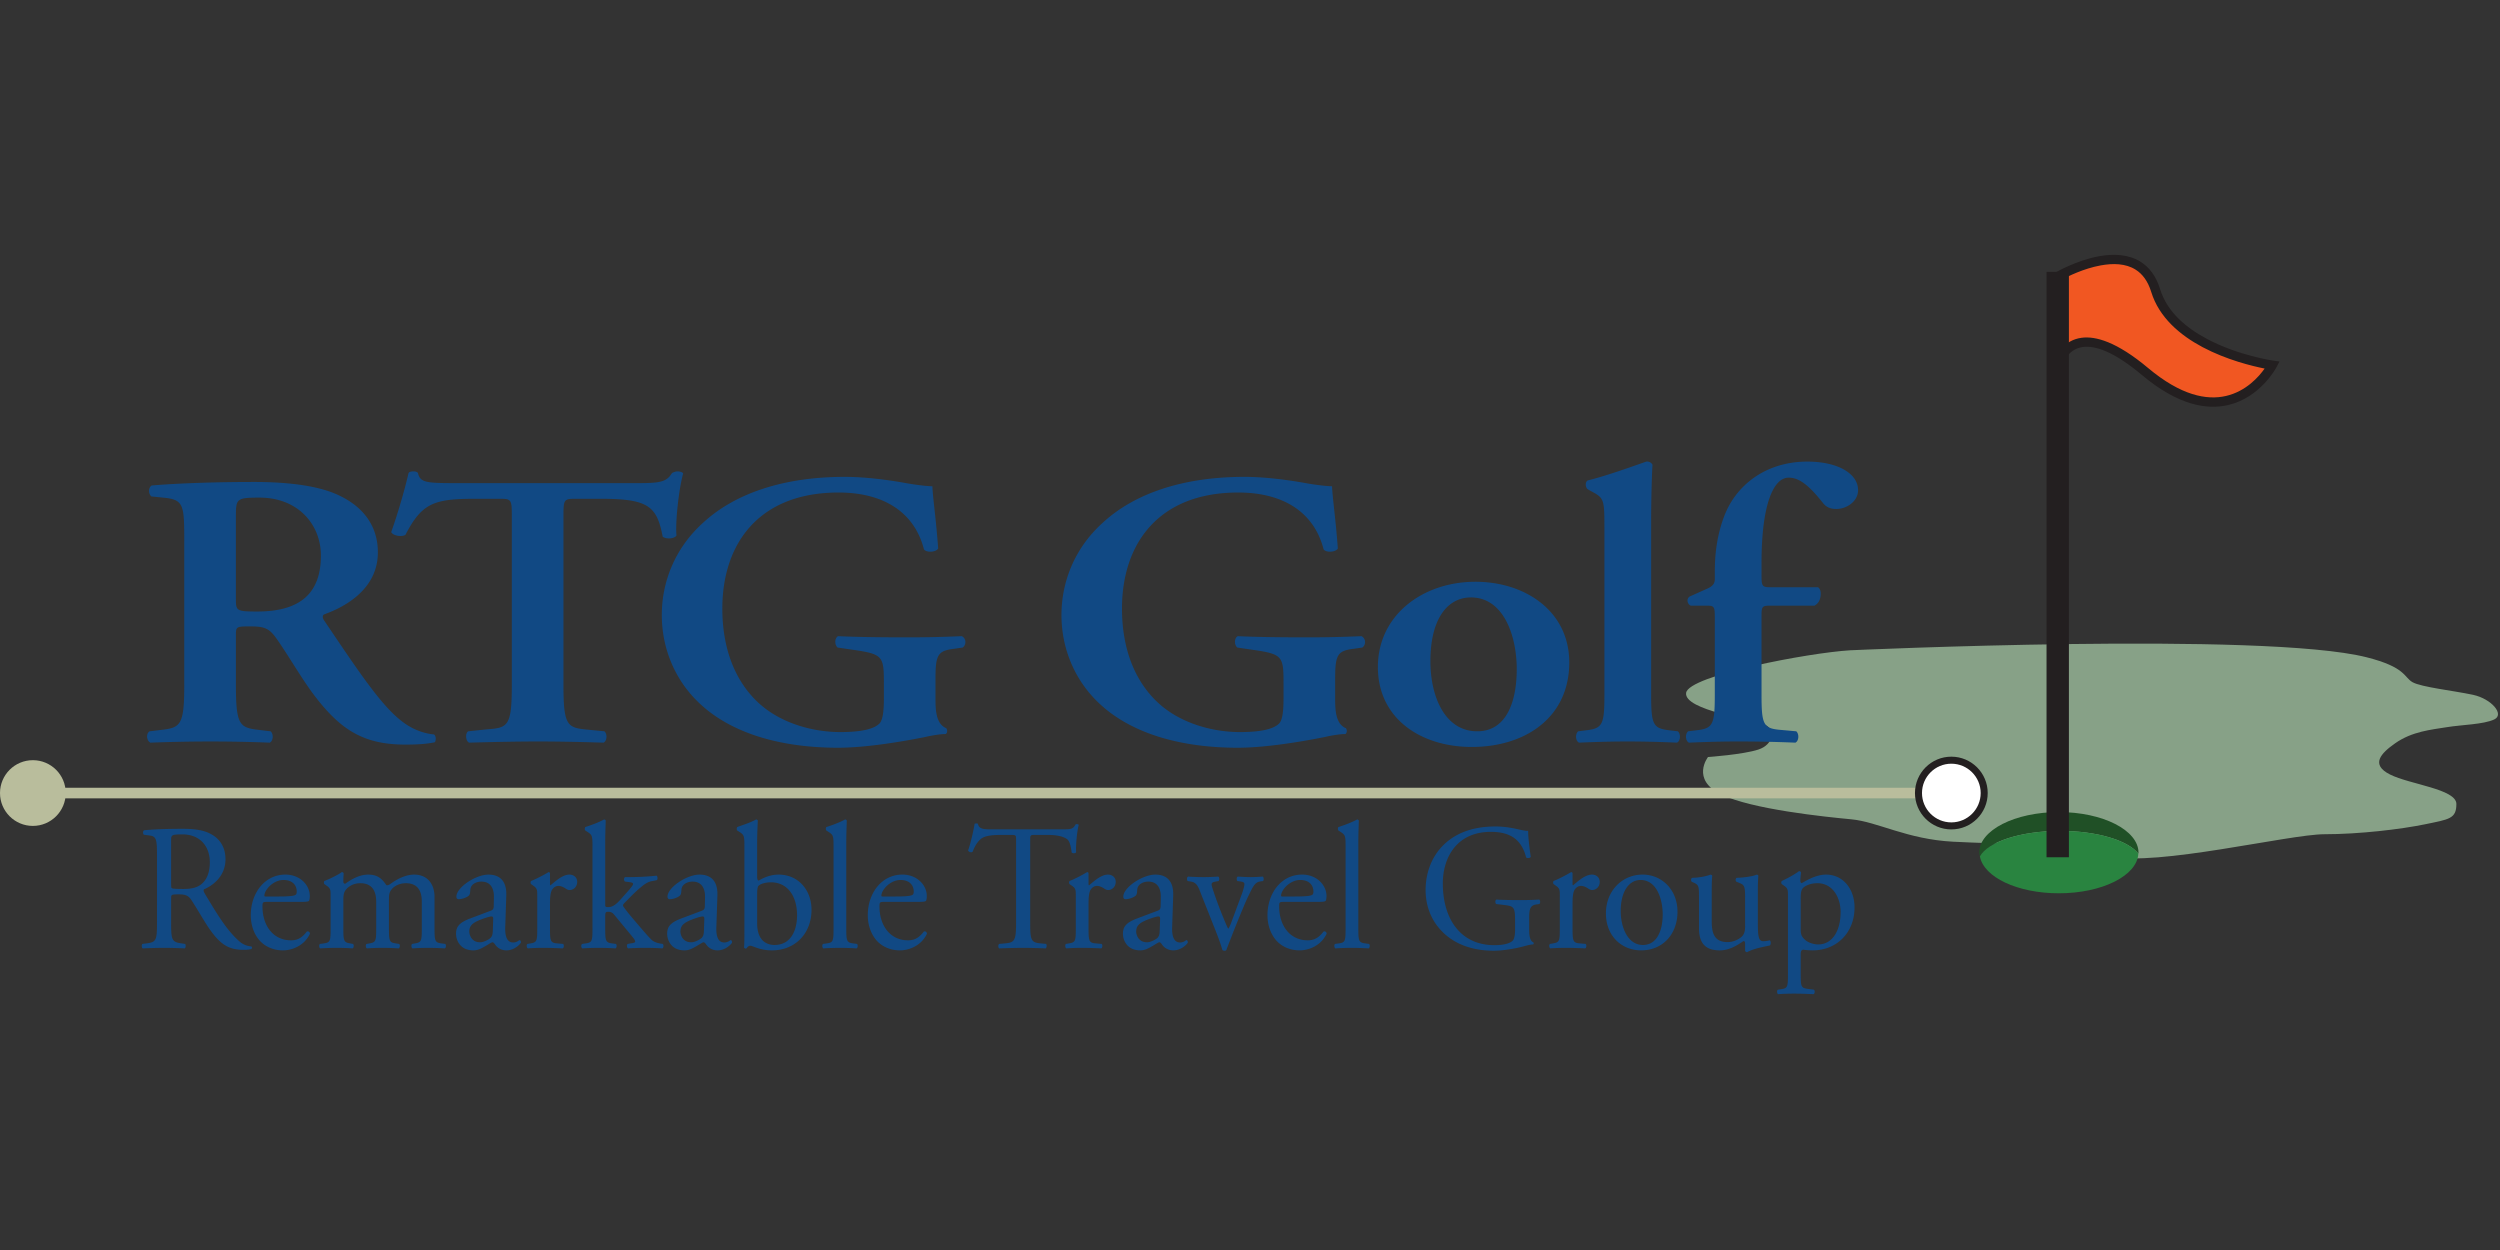 <svg viewBox="0 0 834 417" xmlns="http://www.w3.org/2000/svg" fill-rule="evenodd" clip-rule="evenodd" stroke-linejoin="round" stroke-miterlimit="2"><rect x="0" y="0" width="834" height="417" fill="#333333" stroke="none"/><path fill="none" d="M0 0h833.333v416.667H0z"/><clipPath id="a"><path d="M0 0h833.333v416.667H0z"/></clipPath><g clip-path="url(#a)"><path d="M57.083 294.284c0 1.079 0 1.739.171 1.976.174.185 1.035.302 3.959.302 2.07 0 4.247-.241 5.915-1.558 1.547-1.256 2.867-3.356 2.867-7.429 0-4.732-2.81-9.224-9.181-9.224-3.56 0-3.731.238-3.731 1.916v14.017zm-4.706-8.564c0-5.691-.174-6.712-2.526-7.007l-1.838-.241c-.402-.302-.402-1.26.06-1.498 3.212-.301 7.174-.479 12.798-.479 3.557 0 6.943.299 9.586 1.796 2.753 1.497 4.763 4.193 4.763 8.387 0 5.69-4.307 8.802-7.174 10.001-.289.358 0 .961.284 1.44 4.592 7.724 7.637 12.52 11.539 15.93.975.901 2.408 1.561 3.959 1.678.288.117.345.6.057.838-.516.184-1.434.301-2.526.301-4.876 0-7.804-1.497-11.88-7.55-1.494-2.214-3.845-6.343-5.624-9.04-.86-1.319-1.778-1.916-4.076-1.916-2.582 0-2.696.057-2.696 1.313v7.55c0 6.287.114 7.007 3.443 7.486l1.206.181c.345.298.231 1.316-.114 1.5-2.582-.123-4.535-.184-6.833-.184-2.408 0-4.475.061-7.174.184-.342-.184-.459-1.081-.114-1.5l1.433-.181c3.333-.419 3.447-1.199 3.447-7.486V285.72zm40.293 13.356c4.248 0 5.51-.238 5.969-.6.171-.117.345-.358.345-1.138 0-1.675-1.088-3.775-4.421-3.775-3.383 0-6.31 3.235-6.367 5.215 0 .117 0 .298.398.298h4.076zm-3.557 1.795c-1.493 0-1.55.121-1.55 1.621 0 6.046 3.386 11.201 9.525 11.201 1.896 0 3.504-.6 5.282-2.938.573-.177.975.181 1.035.72-1.895 4.073-6.029 5.571-9.013 5.571-3.731 0-6.659-1.678-8.323-3.953-1.722-2.338-2.408-5.151-2.408-7.787 0-7.369 4.649-13.539 11.535-13.539 4.937 0 8.149 3.537 8.149 7.128 0 .837-.114 1.32-.228 1.558-.174.361-.978.418-3.386.418H89.113zm51.598-.058c0-4.073-1.722-6.17-5.339-6.17-2.181 0-3.959 1.022-4.763 2.097-.69.901-.861 1.497-.861 3.594v9.167c0 4.311.114 4.911 2.18 5.205l1.206.185c.402.298.288 1.316-.114 1.497a74.296 74.296 0 00-5.396-.181c-2.066 0-3.614.06-5.221.181-.402-.181-.52-1.199-.114-1.497l1.031-.185c2.124-.355 2.181-.894 2.181-5.205v-8.688c0-4.013-1.722-6.17-5.282-6.17-2.352 0-3.959 1.079-4.82 2.157-.573.72-.861 1.498-.861 3.413v9.288c0 4.311.114 4.85 2.181 5.205l1.035.185c.402.298.284 1.316-.118 1.497a66.174 66.174 0 00-5.221-.181c-2.067 0-3.789.06-5.567.181-.402-.181-.516-1.199-.117-1.497l1.38-.185c2.123-.294 2.18-.894 2.18-5.205v-10.483c0-2.338 0-2.636-1.547-3.715l-.519-.358c-.232-.241-.232-.901.056-1.079 1.32-.479 4.592-2.036 5.741-2.937.231 0 .516.12.63.422-.114 1.376-.114 2.274-.114 2.817 0 .358.228.656.633.656 2.181-1.618 4.877-3.054 7.634-3.054 2.867 0 4.474 1.075 6.082 3.533.516.121.918-.12 1.434-.479 2.297-1.678 5.108-3.054 7.807-3.054 4.592 0 6.83 3.292 6.83 7.429v10.302c0 4.311.113 4.911 2.18 5.205l1.38.185c.399.298.285 1.316-.117 1.497a82.975 82.975 0 00-5.567-.181c-2.067 0-3.617.06-5.222.181-.402-.181-.519-1.199-.114-1.497l1.032-.185c2.124-.355 2.181-.894 2.181-5.205v-8.688zm19.46 13.538c1.149 0 2.927-.901 3.5-1.497.69-.72.69-1.557.747-2.817l.117-3.533c0-.66-.231-.777-.576-.777s-1.319.237-2.351.599c-3.39 1.196-5.051 2.093-5.051 4.431 0 1.019.687 3.594 3.614 3.594m3.557-10.54c.864-.302.978-.838.978-1.739l.057-2.756c.057-2.214-.63-5.212-4.19-5.212-1.608 0-3.557.841-3.674 2.696-.057.958-.114 1.678-.573 2.037-.861.72-2.412 1.139-3.273 1.139-.515 0-.803-.302-.803-.838 0-3.118 6.487-7.368 10.678-7.368 4.133 0 6.139 2.515 5.968 7.01l-.345 10.42c-.114 2.753.402 5.212 2.64 5.212.572 0 1.092-.181 1.437-.362.284-.181.572-.419.743-.419.231 0 .405.362.405.781 0 .294-2.013 2.636-4.823 2.636-1.376 0-2.756-.54-3.731-1.859-.231-.355-.573-.838-.918-.838-.402 0-1.092.54-2.241 1.196-1.262.72-2.522 1.501-4.129 1.501-1.665 0-3.042-.483-4.02-1.377-1.088-1.022-1.778-2.519-1.778-4.194 0-2.337 1.092-3.717 4.763-5.094l6.829-2.572zm15.499-4.794c0-2.338 0-2.636-1.547-3.711l-.519-.362c-.231-.241-.231-.897.057-1.078 1.319-.479 4.364-2.037 5.797-2.938.288.064.459.185.459.422v3.474c0 .298.057.482.171.539 2.01-1.738 4.19-3.594 6.317-3.594 1.434 0 2.583.958 2.583 2.398 0 1.977-1.551 2.754-2.469 2.754-.576 0-.864-.181-1.263-.419-.864-.603-1.721-.961-2.525-.961-.921 0-1.608.542-2.067 1.199-.576.84-.747 2.575-.747 4.612v8.149c0 4.311.114 5.031 2.298 5.208l2.063.181c.402.298.288 1.317-.114 1.501-2.696-.124-4.361-.184-6.37-.184-2.067 0-3.788.06-5.279.184-.402-.184-.519-1.203-.117-1.501l1.092-.181c2.123-.358 2.18-.897 2.18-5.208v-10.484zm18.425-16.593c0-3.534-.057-3.892-1.778-4.971l-.576-.362c-.285-.177-.285-1.018 0-1.195 1.437-.479 4.133-1.377 6.2-2.516.231 0 .458.121.572.359-.057 1.795-.171 4.793-.171 7.429v20.545c0 .777.057.898 1.035.898 1.263 0 2.352-.66 3.902-2.335l2.352-2.636c1.608-1.799 2.009-2.455 2.009-2.757 0-.298-.288-.479-1.262-.599l-1.377-.181c-.516-.177-.516-1.316 0-1.494h1.32c2.525 0 5.912-.12 9.127-.482.402.181.459 1.199.114 1.497l-1.839.358c-1.146.242-2.12.841-3.614 2.101-2.237 1.855-4.19 4.009-5.222 5.03-.69.657-.747.958-.402 1.437.975 1.377 1.893 2.516 3.845 4.79 2.238 2.639 4.247 4.974 5.393 6.113.807.777 1.953 1.138 2.984 1.316l.804.121c.402.298.345 1.316-.114 1.5a76.474 76.474 0 00-5.453-.184c-2.294 0-4.304.06-5.968.184-.459-.244-.516-1.259-.114-1.5l1.032-.181c.864-.118 1.436-.238 1.436-.597 0-.358-.231-.777-.978-1.678l-6.139-7.429c-.516-.599-1.149-.837-1.779-.837-1.035 0-1.092.178-1.092 2.037v3.295c0 4.311.114 4.911 2.181 5.209l1.38.181c.402.298.285 1.316-.117 1.5a80.929 80.929 0 00-5.567-.184c-2.067 0-3.788.06-5.51.184-.402-.184-.516-1.202-.057-1.5l1.263-.181c2.123-.298 2.18-.898 2.18-5.209v-27.076zm32.947 31.927c1.148 0 2.927-.901 3.5-1.497.69-.72.69-1.557.747-2.817l.117-3.533c0-.66-.231-.777-.576-.777s-1.32.237-2.351.599c-3.39 1.196-5.055 2.093-5.055 4.431 0 1.019.69 3.594 3.618 3.594m3.557-10.54c.864-.302.978-.838.978-1.739l.057-2.756c.057-2.214-.63-5.212-4.19-5.212-1.608 0-3.558.841-3.675 2.696-.057.958-.114 1.678-.573 2.037-.86.72-2.411 1.139-3.272 1.139-.516 0-.804-.302-.804-.838 0-3.118 6.488-7.368 10.678-7.368 4.133 0 6.14 2.515 5.969 7.01l-.345 10.42c-.114 2.753.402 5.212 2.639 5.212.573 0 1.092-.181 1.437-.362.285-.181.573-.419.744-.419.231 0 .405.362.405.781 0 .294-2.013 2.636-4.823 2.636-1.38 0-2.757-.54-3.731-1.859-.232-.355-.573-.838-.918-.838-.402 0-1.092.54-2.238 1.196-1.266.72-2.525 1.501-4.133 1.501-1.664 0-3.041-.483-4.019-1.377-1.089-1.022-1.779-2.519-1.779-4.194 0-2.337 1.092-3.717 4.763-5.094l6.83-2.572zm18.427 4.25c0 2.097.458 3.952 1.433 5.212.978 1.259 2.526 1.976 4.361 1.976 5.396 0 7.523-4.793 7.523-9.941 0-6.17-3.045-10.966-8.725-10.966-1.722 0-3.102.419-3.902.961-.577.419-.69 1.079-.69 3.413v9.345zm-4.248-25.636c0-3.534-.056-3.892-1.778-4.974l-.576-.359c-.285-.177-.285-1.018 0-1.199 1.32-.536 4.076-1.313 6.257-2.512.231 0 .458.121.572.359-.114 2.096-.227 4.793-.227 7.429v11.321c0 1.015.227 1.259.572 1.259 1.494-.904 3.789-1.979 6.602-1.979 6.541 0 10.963 5.151 10.963 11.739 0 7.968-5.51 13.539-13.2 13.539-2.124 0-3.732-.422-4.88-.781-1.206-.422-1.95-.777-2.412-.777-.459 0-.918.476-1.203.898-.06.06-.117.06-.231.06a.622.622 0 01-.572-.362c.057-.837.113-1.973.113-5.087v-28.574zm33.98 27.075c0 4.311.114 4.911 2.181 5.209l1.376.181c.406.298.289 1.316-.113 1.5a83.563 83.563 0 00-5.567-.184c-2.067 0-3.788.064-5.51.184-.402-.184-.516-1.202-.114-1.5l1.32-.181c2.123-.298 2.18-.898 2.18-5.209v-27.076c0-3.534-.057-3.892-1.778-4.971l-.576-.362c-.285-.177-.285-1.015 0-1.195 1.437-.479 4.133-1.377 6.199-2.516.232 0 .459.121.573.359-.057 1.795-.171 4.793-.171 7.429V309.5zm16.186-10.424c4.248 0 5.51-.238 5.969-.6.171-.117.345-.358.345-1.138 0-1.675-1.088-3.775-4.421-3.775-3.383 0-6.31 3.235-6.367 5.215 0 .117 0 .298.398.298h4.076zm-3.557 1.795c-1.493 0-1.55.121-1.55 1.621 0 6.046 3.386 11.201 9.525 11.201 1.896 0 3.504-.6 5.282-2.938.573-.177.975.181 1.035.72-1.895 4.073-6.029 5.571-9.013 5.571-3.731 0-6.659-1.678-8.323-3.953-1.722-2.338-2.408-5.151-2.408-7.787 0-7.369 4.649-13.539 11.535-13.539 4.937 0 8.149 3.537 8.149 7.128 0 .837-.114 1.32-.228 1.558-.174.361-.978.418-3.386.418h-10.618zm48.729 6.353c0 6.287.117 7.188 3.443 7.482l1.839.185c.345.237.231 1.316-.117 1.497-3.269-.121-5.222-.181-7.517-.181-2.297 0-4.304.06-7.978.181-.345-.181-.459-1.199 0-1.497l2.067-.185c3.269-.294 3.557-1.195 3.557-7.482v-26.776c0-1.858 0-1.915-1.722-1.915h-3.155c-2.468 0-5.627.117-7.061 1.497-1.376 1.313-1.952 2.636-2.582 4.133-.459.358-1.263.06-1.494-.422.918-2.693 1.782-6.528 2.181-8.926.174-.118.921-.178 1.092 0 .345 1.916 2.237 1.859 4.88 1.859h23.245c3.098 0 3.614-.118 4.475-1.675.288-.121.917-.064 1.035.177-.634 2.456-1.035 7.306-.861 9.104-.231.479-1.206.479-1.494.121-.171-1.497-.576-3.715-1.434-4.371-1.319-1.022-3.503-1.497-6.658-1.497h-4.077c-1.721 0-1.664.057-1.664 2.033v26.658zm15.213-8.207c0-2.338 0-2.636-1.548-3.711l-.519-.362c-.231-.241-.231-.897.057-1.078 1.32-.479 4.364-2.037 5.798-2.938.288.064.459.185.459.422v3.474c0 .298.057.482.171.539 2.009-1.738 4.19-3.594 6.317-3.594 1.433 0 2.582.958 2.582 2.398 0 1.977-1.551 2.754-2.468 2.754-.576 0-.865-.181-1.263-.419-.864-.603-1.722-.961-2.526-.961-.921 0-1.607.542-2.066 1.199-.576.84-.747 2.575-.747 4.612v8.149c0 4.311.114 5.031 2.298 5.208l2.063.181c.402.298.288 1.317-.114 1.501-2.696-.124-4.361-.184-6.371-.184-2.066 0-3.788.06-5.278.184-.402-.184-.519-1.203-.118-1.501l1.092-.181c2.124-.358 2.181-.897 2.181-5.208v-10.484zm23.761 15.334c1.149 0 2.928-.901 3.5-1.497.69-.72.69-1.557.747-2.817l.118-3.533c0-.66-.232-.777-.577-.777-.344 0-1.319.237-2.351.599-3.389 1.196-5.054 2.093-5.054 4.431 0 1.019.69 3.594 3.617 3.594m3.557-10.54c.865-.302.978-.838.978-1.739l.057-2.756c.057-2.214-.629-5.212-4.19-5.212-1.607 0-3.557.841-3.674 2.696-.057.958-.114 1.678-.573 2.037-.861.72-2.411 1.139-3.272 1.139-.516 0-.804-.302-.804-.838 0-3.118 6.488-7.368 10.678-7.368 4.133 0 6.139 2.515 5.969 7.01l-.345 10.42c-.114 2.753.401 5.212 2.639 5.212.573 0 1.092-.181 1.437-.362.285-.181.573-.419.743-.419.231 0 .406.362.406.781 0 .294-2.013 2.636-4.824 2.636-1.379 0-2.756-.54-3.731-1.859-.231-.355-.573-.838-.918-.838-.401 0-1.091.54-2.237 1.196-1.266.72-2.525 1.501-4.133 1.501-1.665 0-3.041-.483-4.019-1.377-1.089-1.022-1.779-2.519-1.779-4.194 0-2.337 1.092-3.717 4.763-5.094l6.829-2.572zm14.582-5.275c-.86-2.214-1.38-4.129-3.443-4.431l-1.149-.181c-.345-.479-.288-1.316.171-1.497 1.437.121 3.443.181 5.396.181 1.551 0 2.7-.06 4.649-.181.402.241.459 1.196.057 1.497l-.687.121c-1.781.298-1.838.599-1.262 2.398 1.319 4.13 2.984 8.323 4.304 11.438.516 1.199.747 1.739.917 1.916.232-.177.63-1.015 1.092-2.274l3.269-8.806c.804-2.097 1.035-3.353 1.035-3.714 0-.54-.345-.777-1.035-.898l-1.319-.181c-.342-.418-.285-1.256.114-1.497 1.778.121 3.215.181 4.304.181 1.436 0 2.411-.06 4.022-.181.399.241.456 1.139.111 1.497l-.858.121c-2.009.298-2.525 1.855-4.193 5.211-.801 1.615-4.361 10.303-5.279 12.755-.576 1.501-1.149 2.881-1.896 4.914-.113.181-.341.241-.572.241-.285 0-.573-.06-.747-.241-.459-1.675-1.32-4.01-2.181-6.227l-4.82-12.162zm31.051.54c4.251 0 5.513-.238 5.972-.6.171-.117.342-.358.342-1.138 0-1.675-1.085-3.775-4.418-3.775-3.386 0-6.31 3.235-6.371 5.215 0 .117 0 .298.399.298h4.076zm-3.557 1.795c-1.494 0-1.547.121-1.547 1.621 0 6.046 3.383 11.201 9.525 11.201 1.893 0 3.501-.6 5.279-2.938.576-.177.978.181 1.035.72-1.896 4.073-6.025 5.571-9.01 5.571-3.734 0-6.658-1.678-8.326-3.953-1.719-2.338-2.405-5.151-2.405-7.787 0-7.369 4.645-13.539 11.532-13.539 4.94 0 8.152 3.537 8.152 7.128 0 .837-.117 1.32-.231 1.558-.171.361-.975.418-3.386.418H428.28zm24.854 8.629c0 4.311.114 4.911 2.181 5.209l1.376.181c.406.298.285 1.316-.114 1.5a83.51 83.51 0 00-5.566-.184c-2.067 0-3.789.064-5.507.184-.405-.184-.519-1.202-.117-1.5l1.32-.181c2.123-.298 2.177-.898 2.177-5.209v-27.076c0-3.534-.054-3.892-1.779-4.971l-.573-.362c-.284-.177-.284-1.015 0-1.195 1.437-.479 4.134-1.377 6.2-2.516.228 0 .459.121.576.359-.06 1.795-.174 4.793-.174 7.429V309.5zm56.996.596c0 2.398.345 3.835 1.377 4.257.174.177.174.539-.054.713-.693 0-1.725.245-2.814.543-3.044.837-7.177 1.557-10.276 1.557-6.832 0-13.086-1.976-17.504-6.648-3.446-3.594-5.282-8.323-5.282-13.599 0-5.088 1.608-10.242 5.168-14.195 3.846-4.193 9.523-7.01 18.191-7.01 3.273 0 6.314.66 7.289.901 1.091.238 2.87.66 3.557.539 0 1.976.348 5.095.864 8.685-.171.476-1.203.54-1.551.181-1.608-6.471-5.912-8.511-11.763-8.511-11.137 0-16.014 8.27-16.014 17.253 0 11.499 5.681 20.549 17.22 20.549 3.56 0 5.677-.781 6.313-1.799.288-.418.573-1.5.573-3.416v-2.395c0-5.031-.174-5.389-3.735-5.808l-2.522-.301c-.459-.238-.402-1.317 0-1.498 1.668.121 4.82.181 8.21.181 2.237 0 4.187-.06 6.082-.181.399.242.459 1.139.057 1.498l-.921.12c-2.405.298-2.465 1.976-2.465 5.031v3.353zm10.218-11.079c0-2.338 0-2.636-1.55-3.711l-.516-.362c-.231-.241-.231-.897.057-1.078 1.323-.479 4.364-2.037 5.798-2.938.288.064.458.185.458.422v3.474c0 .298.057.482.171.539 2.013-1.738 4.19-3.594 6.317-3.594 1.434 0 2.583.958 2.583 2.398 0 1.977-1.551 2.754-2.472 2.754-.573 0-.861-.181-1.263-.419-.861-.603-1.718-.961-2.525-.961-.915 0-1.605.542-2.067 1.199-.573.84-.744 2.575-.744 4.612v8.149c0 4.311.118 5.031 2.295 5.208l2.066.181c.402.298.288 1.317-.113 1.501-2.7-.124-4.361-.184-6.368-.184-2.066 0-3.791.06-5.282.184-.402-.184-.519-1.203-.117-1.501l1.095-.181c2.117-.358 2.177-.897 2.177-5.208v-10.484zm26.92-5.453c-3.788 0-6.602 3.775-6.602 10.364 0 5.452 2.355 11.324 7.406 11.324s6.602-5.513 6.602-10.129c0-5.087-1.953-11.559-7.406-11.559m12.339 10.605c0 7.486-4.933 12.878-12.111 12.878-6.599 0-11.763-4.853-11.763-12.342 0-7.547 5.452-12.936 12.222-12.936 6.431 0 11.652 5.031 11.652 12.4m11.424 3.232c0 4.133.975 6.889 5.339 6.889 1.548 0 3.383-.659 4.646-1.795.747-.717 1.149-1.621 1.149-3.477v-9.82c0-3.892-.402-4.013-2.124-4.733l-.743-.298c-.402-.241-.402-1.078.053-1.323 2.298-.057 5.453-.476 6.716-1.075.288.063.459.181.519.419-.117 1.138-.171 2.997-.171 5.211v10.065c0 4.733.171 6.528 1.779 6.528.686 0 1.433-.12 2.237-.298.345.298.399 1.494-.06 1.732-2.238.482-5.567 1.082-7.516 2.22a.793.793 0 01-.69-.418v-2.459c0-.539-.175-.84-.516-.84-1.725 1.138-4.535 3.118-7.918 3.118-5.051 0-6.95-2.636-6.95-7.486v-10.005c0-3.775 0-4.314-1.719-5.091l-.686-.298c-.348-.301-.288-1.139.11-1.323 2.643-.057 4.881-.593 6.143-1.075.345.063.516.181.576.419-.117 1.018-.174 2.277-.174 5.211v10.002zm29.677 2.757c0 1.916.573 2.632 1.722 3.594 1.145.897 2.927 1.316 4.129 1.316 4.706 0 7.463-4.552 7.463-10.782 0-4.789-2.586-9.643-7.747-9.643-2.469 0-4.247.958-4.88 1.678-.516.657-.687 1.558-.687 3.534v10.303zm-4.25-11.14c0-2.338 0-2.636-1.548-3.715l-.516-.358c-.231-.241-.231-.901.057-1.079 1.491-.663 4.19-2.096 5.681-3.235.348 0 .576.12.687.418-.111 1.079-.228 1.98-.228 2.757 0 .419.117.78.516.78.747-.361 4.364-2.816 8.038-2.816 5.795 0 9.526 4.91 9.526 10.959 0 8.33-5.855 14.319-14.004 14.319-1.035 0-2.639-.121-3.158-.242-.516.121-.801.419-.801 1.675v6.29c0 4.257.111 4.793 2.177 5.095l2.238.301c.405.295.288 1.313-.111 1.494-2.757-.12-4.421-.181-6.431-.181-2.066 0-3.788.061-5.392.181-.402-.181-.516-1.199-.114-1.494l1.202-.184c2.127-.298 2.181-.898 2.181-5.212v-25.753z" fill="#114984" fill-rule="nonzero"/><path d="M617.213 216.937s138.084-6.327 172.288 2.331c13.126 3.319 12.396 6.652 15.317 8.313 2.914 1.655 13.739 2.827 20.19 4.214 6.146 1.319 10.665 6.585 7.02 8.236-3.637 1.661-10.667 1.728-15.772 2.556-5.101.83-11.562 1.393-17.209 5.359-4.844 3.393-8.31 7.107-1.752 10.423 6.572 3.326 22.153 4.853 22.153 9.841 0 4.984-2.458 5.114-10.48 6.779-8.022 1.655-21.875 3.312-33.548 3.312-11.669 0-56.247 10.896-71.293 7.359-18.86-4.441-37.359-4.033-52.666-4.87-15.317-.824-25.08-6.635-33.829-7.462-8.752-.824-33.266-3.333-43.472-8.314-10.202-4.984-4.374-12.466-4.374-12.466s11.662-.821 16.773-2.485c5.108-1.655 5.832-6.646 2.191-8.304-3.648-1.664-26.993-4.779-26.266-10.594.727-5.808 40.876-13.404 54.729-14.228" fill="#87a187" fill-rule="nonzero"/><path d="M21.929 264.561c0 6.053-4.911 10.963-10.966 10.963C4.91 275.524 0 270.614 0 264.561c0-6.059 4.91-10.963 10.963-10.963 6.055 0 10.966 4.904 10.966 10.963" fill="#b9bd9c" fill-rule="nonzero"/><path d="M10.963 264.561h640.001" fill="none"/><path fill="#b9bd9c" d="M10.963 262.793h640.001v3.537H10.963z"/><path d="M661.927 264.561c0 6.053-4.9 10.963-10.963 10.963-6.052 0-10.959-4.91-10.959-10.963 0-6.059 4.907-10.963 10.959-10.963a10.955 10.955 0 0110.963 10.963" fill="#fff" fill-rule="nonzero"/><path d="M663.099 264.561c0-6.697-5.437-12.135-12.133-12.135-6.697 0-12.133 5.438-12.133 12.135 0 6.698 5.436 12.135 12.133 12.135 6.696 0 12.133-5.437 12.133-12.135zm-2.345 0c0 5.404-4.386 9.791-9.788 9.791-5.403 0-9.789-4.387-9.789-9.791 0-5.403 4.386-9.79 9.789-9.79 5.402 0 9.788 4.387 9.788 9.79z" fill="#231f20"/><path d="M78.694 199.565c0 4.177 0 4.438 7.124 4.438 14.553 0 21.232-6.27 21.232-18.673 0-10.316-7.569-19.326-20.488-19.326-7.721 0-7.868.392-7.868 6.4v27.161zm-17.223-18.804c0-12.537-.15-14.104-7.127-14.757l-3.859-.392c-1.038-.915-1.038-3.005.148-3.658 9.354-.78 21.975-1.172 34.147-1.172 11.582 0 21.677 1.306 28.209 4.438 7.573 3.527 13.066 9.663 13.066 19.065 0 12.014-10.541 18.02-17.816 20.632-.891.392-.593 1.437 0 2.221 11.877 17.625 19.3 28.728 26.28 33.819 4.156 3.135 8.46 3.916 10.242 4.046.744.526.744 1.96.298 2.616-1.781.389-4.602.781-9.8.781-14.252 0-21.972-5.088-31.029-17.237-4.009-5.483-8.166-12.667-11.73-17.755-2.673-3.919-4.304-4.441-9.204-4.441-4.455 0-4.602.13-4.602 2.87v16.714c0 13.843 1.336 14.235 8.313 15.022l3.269.389c1.039.911.888 3.262-.298 3.788a496.655 496.655 0 00-19.748-.392c-6.531 0-13.213.13-20.043.392-1.189-.526-1.634-2.877-.298-3.788l3.266-.389c6.98-.787 8.316-1.179 8.316-15.022v-47.79zm109.271-8.619c0-5.483-.147-5.745-4.009-5.745h-8.313c-13.659 0-17.668 1.434-23.161 12.011-1.039.784-4.157.392-4.75-.911 2.522-7.054 4.75-15.149 5.788-19.721.298-.389.891-.519 1.635-.519.592 0 1.189.13 1.483.519.744 3.266 2.821 3.396 12.919 3.396h60.574c7.275 0 9.503-.392 11.285-3.396.592-.258 1.185-.519 1.781-.519.891 0 1.635.261 1.93.65-1.484 5.355-2.673 16.586-2.228 20.763-.74 1.045-3.265 1.306-4.602.391-1.929-10.185-4.753-12.664-20.636-12.664h-8.464c-3.858 0-4.009.262-4.009 5.745v56.411c0 13.843 1.337 14.235 8.317 14.888l5.342.519c1.038.914.891 3.266-.298 3.788-8.608-.261-15.29-.392-21.821-.392-6.535 0-13.512.131-23.014.392-1.189-.522-1.337-3.135-.298-3.788l6.236-.65c6.977-.522 8.313-.914 8.313-14.757v-56.411zm141.343 61.633c0 4.569.744 7.965 3.564 9.141.446.526.446 1.564-.147 1.956-1.635 0-4.308.395-7.128 1.048-9.204 1.829-20.341 3.527-28.805 3.527-17.815 0-34.593-4.18-45.726-14.365-8.762-7.965-13.066-18.935-13.066-29.904 0-10.969 4.304-22.2 13.659-30.687 10.54-9.794 26.725-15.408 47.364-15.408 6.977 0 14.546 1.045 19.745 1.96 3.416.649 7.72 1.175 9.502 1.175.147 3.916 1.186 10.574 1.929 20.76-.743 1.306-4.009 1.437-4.749.265-3.266-12.668-13.81-18.938-28.507-18.938-26.132 0-38.75 16.586-38.75 38.786 0 10.444 2.67 21.674 10.688 30.034 8.019 8.354 19.896 11.097 28.655 11.097 7.127 0 11.431-1.042 13.213-3.004.891-1.173 1.337-3.524 1.337-8.223v-4.706c0-9.268-.148-10.055-10.096-11.485l-5.345-.787c-1.039-.915-1.039-3.132.147-3.789 5.791.265 12.919.396 23.165.396 6.679 0 11.726-.131 18.11-.396 1.487.657 1.635 2.874.298 3.789l-2.673.392c-5.493.653-6.384 1.825-6.384 9.793v7.573zm133.326 0c0 4.569.741 7.965 3.561 9.141.445.526.445 1.564-.144 1.956-1.638 0-4.308.395-7.128 1.048-9.207 1.829-20.344 3.527-28.805 3.527-17.815 0-34.593-4.18-45.726-14.365-8.762-7.965-13.066-18.935-13.066-29.904 0-10.969 4.304-22.2 13.659-30.687 10.54-9.794 26.721-15.408 47.361-15.408 6.98 0 14.55 1.045 19.748 1.96 3.413.649 7.717 1.175 9.499 1.175.15 3.916 1.189 10.574 1.932 20.76-.743 1.306-4.012 1.437-4.749.265-3.269-12.668-13.81-18.938-28.51-18.938-26.129 0-38.75 16.586-38.75 38.786 0 10.444 2.673 21.674 10.688 30.034 8.022 8.354 19.896 11.097 28.658 11.097 7.127 0 11.431-1.042 13.213-3.004.891-1.173 1.333-3.524 1.333-8.223v-4.706c0-9.268-.147-10.055-10.091-11.485l-5.346-.787c-1.042-.915-1.042-3.132.147-3.789 5.791.265 12.916.396 23.162.396 6.678 0 11.729-.131 18.113-.396 1.487.657 1.635 2.874.295 3.789l-2.67.392c-5.493.653-6.384 1.825-6.384 9.793v7.573zm47.36 10.186c10.246 0 13.214-10.705 13.214-20.76 0-10.972-4.308-23.898-15.29-23.898-7.573 0-13.512 6.79-13.512 21.283 0 11.883 4.9 23.375 15.588 23.375m30.735-22.98c0 18.542-14.848 28.205-32.517 28.205-17.075 0-31.327-9.532-31.327-26.641 0-17.497 15.146-28.467 32.516-28.467 16.778 0 31.328 9.925 31.328 26.903m11.725-45.183c0-8.748-.148-9.663-3.859-11.622l-1.634-.914c-.891-.523-1.035-2.61 0-3.005 5.791-1.433 13.515-4.177 19.45-6.267.894-.13 1.782.392 2.077 1.045-.295 5.222-.446 13.321-.446 18.935v57.848c0 9.659.596 11.1 5.647 11.753l3.263.392c1.041.911.89 3.262-.295 3.784-6.089-.261-11.137-.391-16.627-.391-4.9 0-9.951.13-16.037.391-1.189-.522-1.34-2.873-.298-3.784l3.118-.392c5.048-.653 5.641-2.094 5.641-11.753v-56.02zm55.527 26.246c-3.115 0-3.115.261-3.115 4.05v25.723c0 9.66.593 11.1 5.791 11.623l5.788.522c1.042.911.891 3.263-.298 3.788a467.191 467.191 0 00-19.447-.395c-4.9 0-9.948.131-16.037.395-1.186-.525-1.336-2.877-.295-3.788l3.263-.392c5.051-.653 5.647-2.093 5.647-11.753v-25.854c0-3.527-.151-3.919-2.676-3.919h-5.346c-1.186-.522-1.484-2.217-.442-3.001l6.384-2.874c1.038-.522 2.08-1.306 2.08-2.873v-2.348c0-5.617.593-12.015 3.115-18.677 3.858-10.316 13.809-18.281 27.763-18.281 10.243 0 16.925 4.049 16.925 9.532 0 3.658-3.711 6.271-7.272 6.271-2.227 0-3.416-.784-4.311-1.829-4.746-6.009-8.011-8.622-11.579-8.622-5.044 0-9.053 8.883-9.053 28.467v3.919c0 3.919.147 4.18 3.266 4.18h15.588c.596.392.891 1.176.891 2.087 0 2.22-.891 3.396-2.077 4.049h-14.553z" fill="#114984" fill-rule="nonzero"/><path d="M687.303 277.19c12.282 0 22.568 3.179 26.041 7.56 0-.104.061-.191.061-.285 0-7.493-11.907-13.558-26.588-13.558-14.67 0-26.564 6.065-26.564 13.558 0 .422.157.834.241 1.233 2.633-4.854 13.609-8.508 26.809-8.508" fill="#205026" fill-rule="nonzero"/><path d="M686.818 298.003c14.49 0 26.213-5.915 26.528-13.254-3.474-4.381-13.76-7.559-26.042-7.559-13.203 0-24.176 3.654-26.809 8.507 1.263 6.917 12.494 12.306 26.323 12.306" fill="#298440" fill-rule="nonzero"/><path d="M686.455 92.272s26.451-15.561 32.681 4.666c6.216 20.224 38.896 24.886 38.896 24.886s-13.712 26.213-42.423 2.14c-24.806-20.803-29.154-2.14-29.154-2.14V92.272z" fill="#f15722" fill-rule="nonzero"/><path d="M684.899 91.382v30.442l3.071.353s1.303-5.669 6.866-6.411c4.171-.556 10.382 1.515 19.773 9.391 12.032 10.087 21.597 11.61 28.687 9.969 10.839-2.509 16.115-12.581 16.115-12.581l1.02-1.95-2.179-.311s-11.498-1.642-22.01-7.223c-6.814-3.619-13.256-8.891-15.619-16.58-1.379-4.476-3.685-7.344-6.44-9.106-4.063-2.599-9.182-2.774-14.006-1.885-7.658 1.411-14.511 5.441-14.511 5.441l-.767.451zm70.585 31.568c-4.027-.797-12.642-2.861-20.701-7.141-7.525-3.996-14.525-9.924-17.134-18.413-1.114-3.616-2.917-5.976-5.143-7.4-3.408-2.18-7.719-2.192-11.765-1.446-5.652 1.041-10.831 3.618-12.73 4.638v22.775c1.445-1.536 3.51-2.894 6.414-3.281 4.643-.619 11.728 1.322 22.183 10.09 10.938 9.171 19.541 10.814 25.986 9.323 6.715-1.555 10.981-6.439 12.89-9.145z" fill="#231f20"/><path d="M682.722 90.696v195.281h7.466V90.696h-7.466z" fill="#231f20"/></g></svg>